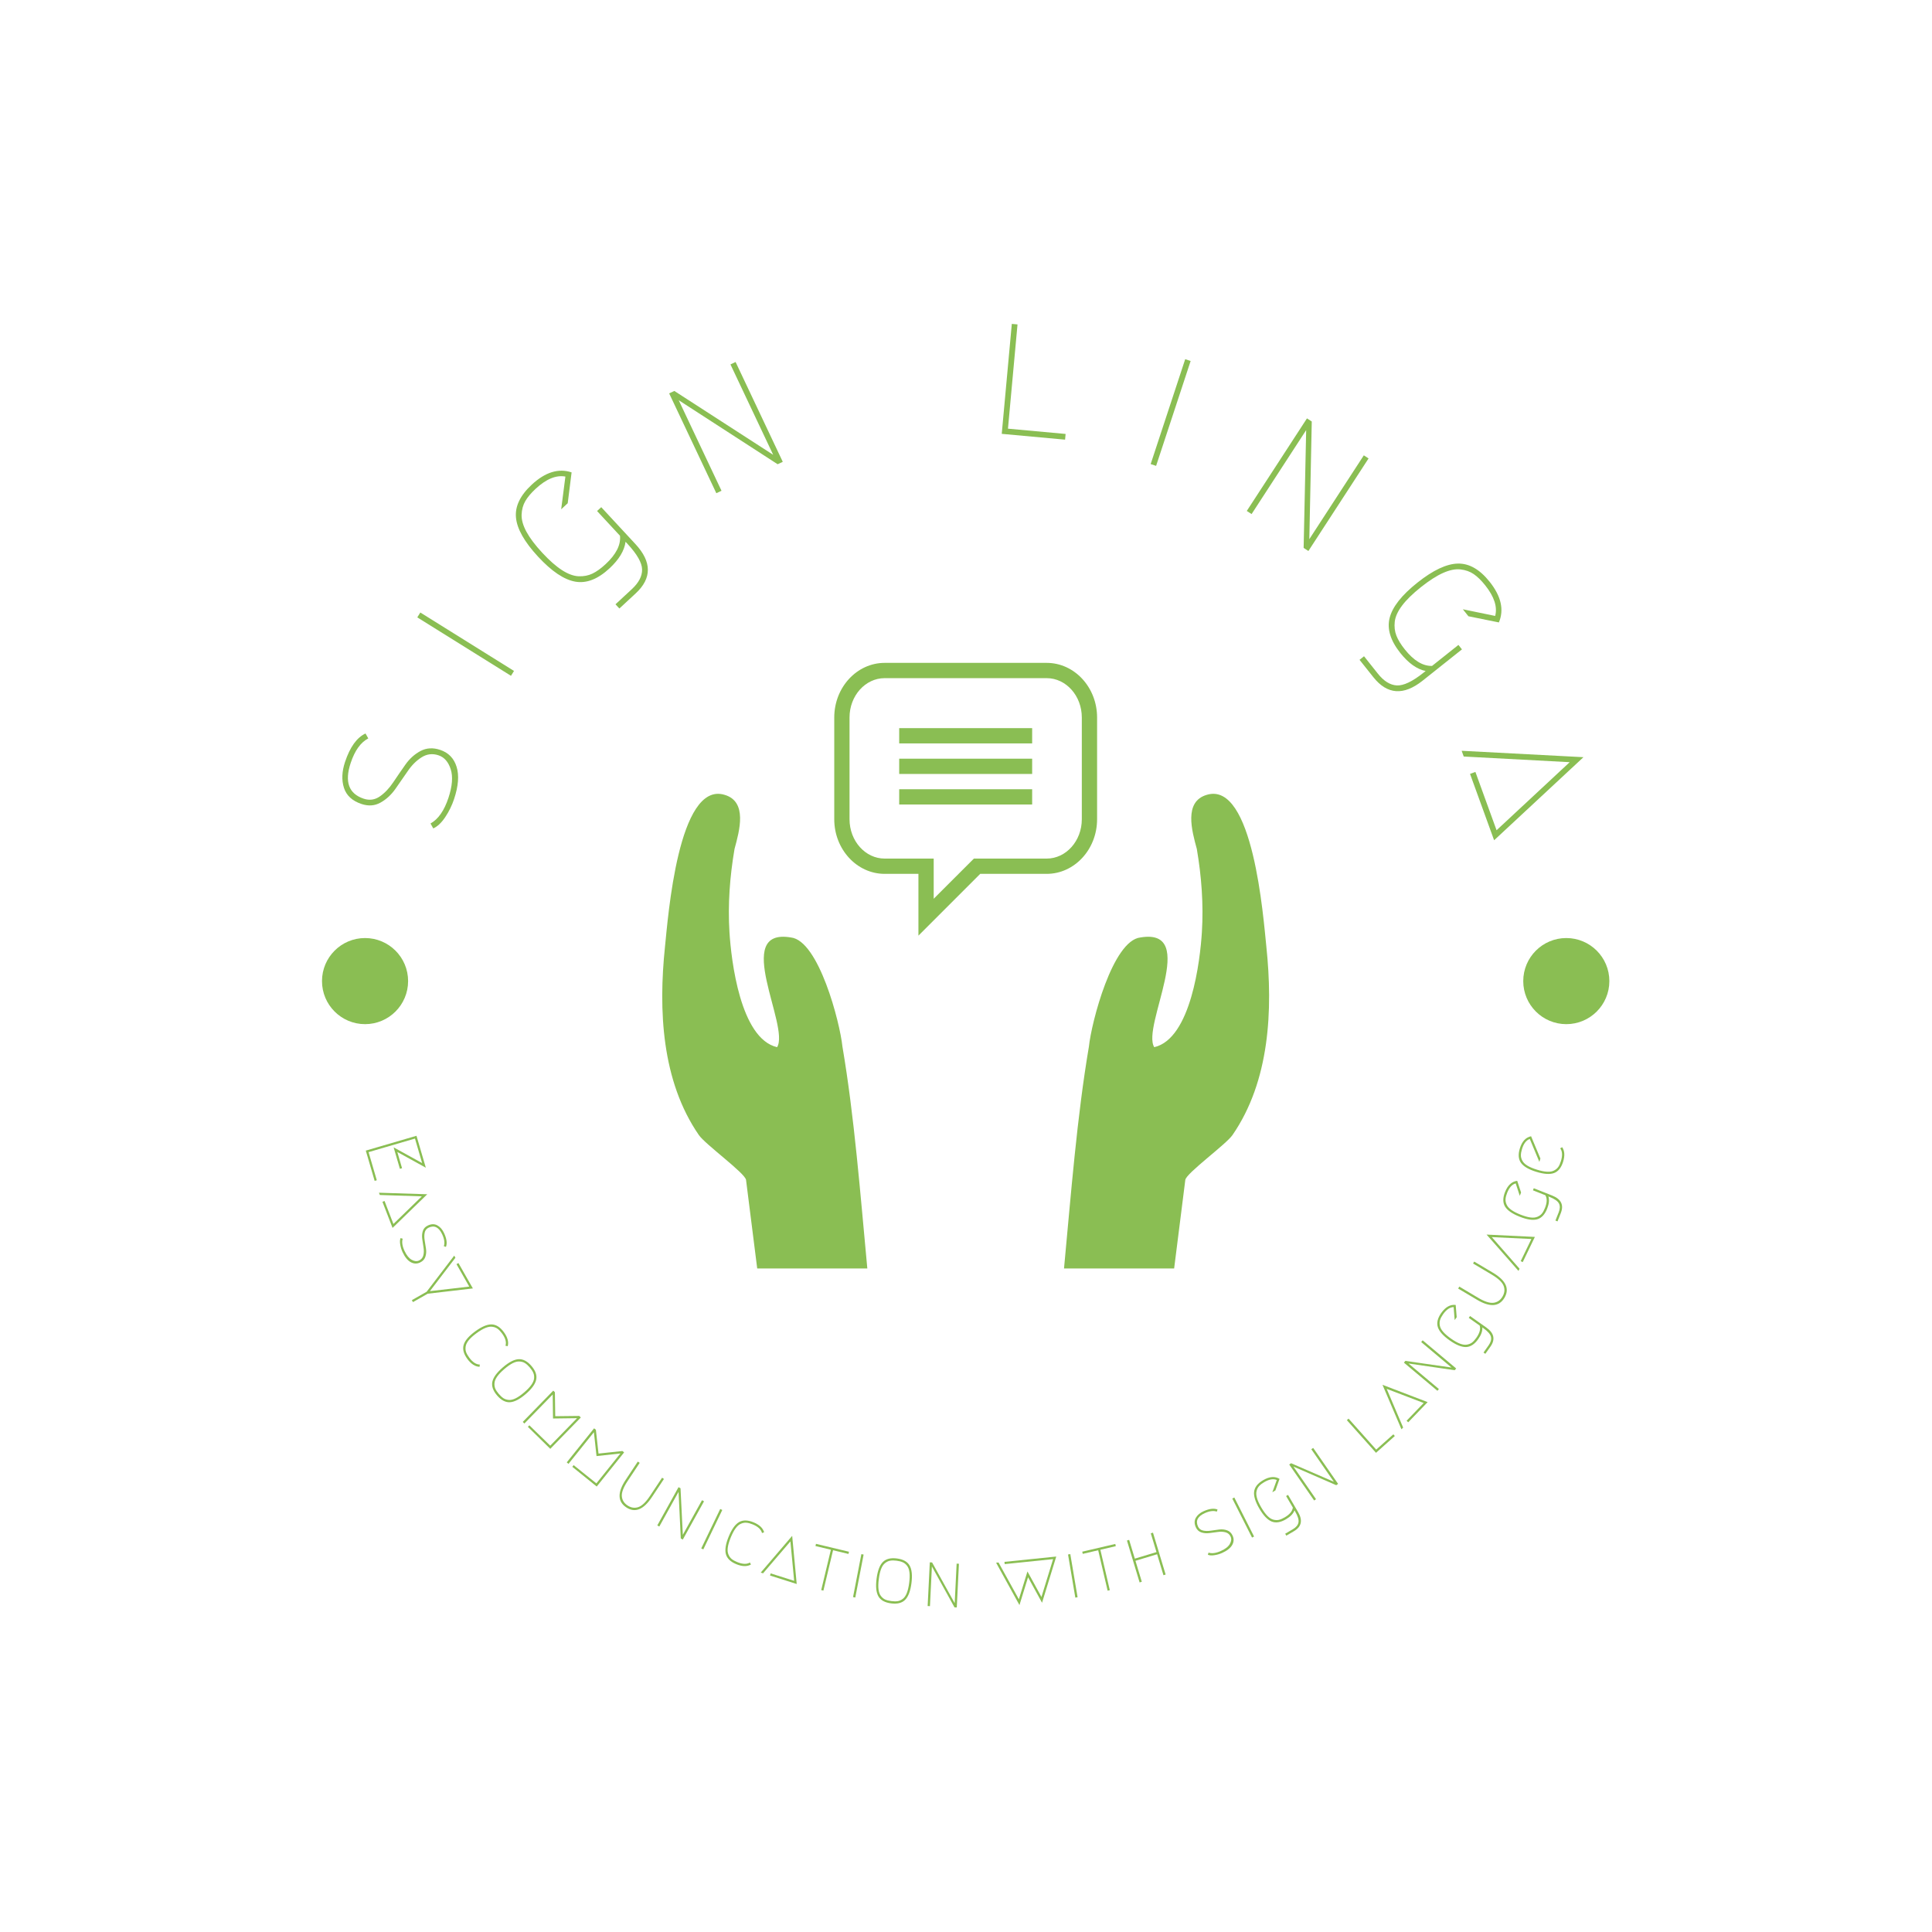 <svg xmlns="http://www.w3.org/2000/svg" version="1.1" xmlns:xlink="http://www.w3.org/1999/xlink" xmlns:svgjs="http://svgjs.dev/svgjs" width="1500" height="1500" viewBox="0 0 1500 1500"><rect width="1500" height="1500" fill="#ffffff"></rect><g transform="matrix(0.667,0,0,0.667,249.5,249.5)"><svg viewBox="0 0 280 280" data-background-color="#ffffff" preserveAspectRatio="xMidYMid meet" height="1500" width="1500" xmlns="http://www.w3.org/2000/svg" xmlns:xlink="http://www.w3.org/1999/xlink"><g id="tight-bounds" transform="matrix(1,0,0,1,0.14,0.14)"><svg viewBox="0 0 279.72 279.72" height="279.72" width="279.72"><g><svg viewBox="0 0 279.72 279.72" height="279.72" width="279.72"><g><svg viewBox="0 0 279.72 279.72" height="279.72" width="279.72"><g id="textblocktransform"><svg viewBox="0 0 279.72 279.72" height="279.72" width="279.72" id="textblock"><g><svg viewBox="0 0 279.72 279.72" height="279.72" width="279.72"><g transform="matrix(1,0,0,1,73.929,74.067)"><svg viewBox="0 0 131.861 131.587" height="131.587" width="131.861"><g><svg xmlns="http://www.w3.org/2000/svg" xmlns:xlink="http://www.w3.org/1999/xlink" version="1.1" x="0" y="0" viewBox="-16.223 -49.594 212.457 212.015" enable-background="new -25.167 -60.333 230 232.5" xml:space="preserve" height="131.587" width="131.861" class="icon-xg-0" data-fill-palette-color="accent" id="xg-0"><path d="M13.117 131.433l3.908 30.988h38.549c-2.463-26.235-4.538-53.131-8.715-77.688-0.87-8.455-8.303-37.146-18.046-38.199C8.04 43.045 28.55 77.669 23.984 84.947c-12.88-2.984-16.07-30.419-16.677-40.323-0.599-9.716 0.137-19.495 1.778-29.081 1.729-6.368 4.619-16.597-3.504-18.946 0.037 0.011 0.072 0.021 0.108 0.032C5.651-3.383 5.62-3.393 5.577-3.405-10.647-8.28-14.2 39.599-15.265 49.811c-2.309 22.142-1.199 46.957 11.86 65.897C-1.123 119.017 12.878 129.116 13.117 131.433z" fill="#8abe53" data-fill-palette-color="accent"></path><path d="M162.986 162.421l3.908-30.988c0.238-2.316 14.24-12.416 16.521-15.725 13.061-18.94 14.17-43.756 11.861-65.897-1.064-10.212-4.619-58.091-20.842-53.216-0.043 0.013-0.076 0.022-0.113 0.034 0.035-0.011 0.072-0.021 0.109-0.032-8.125 2.35-5.234 12.578-3.506 18.946 1.643 9.586 2.377 19.365 1.779 29.081-0.607 9.904-3.799 37.339-16.68 40.323-4.564-7.278 15.945-41.902-4.828-38.414-9.742 1.054-17.177 29.744-18.047 38.199-4.177 24.558-6.252 51.453-8.716 77.688H162.986z" fill="#8abe53" data-fill-palette-color="accent"></path><path d="M73.465 45.896V24.268H61.644c-9.73 0-17.646-8.576-17.646-19.115v-35.63c0-10.541 7.916-19.117 17.646-19.117h56.72c9.733 0 17.649 8.577 17.649 19.117V5.151c0 10.54-7.916 19.117-17.649 19.117h-23.27L73.465 45.896zM118.364-44.247h-56.72c-6.782 0-12.299 6.177-12.299 13.77V5.151c0 7.593 5.518 13.77 12.299 13.77h17.167v14.066L92.88 18.921h25.483c6.784 0 12.302-6.177 12.302-13.77v-35.628C130.666-38.07 125.148-44.247 118.364-44.247z" fill="#8abe53" data-fill-palette-color="accent"></path><g fill="#8abe53" data-fill-palette-color="accent"><rect x="66.733" y="-26.747" width="46.546" height="5.347" fill="#8abe53" data-fill-palette-color="accent"></rect></g><g fill="#8abe53" data-fill-palette-color="accent"><rect x="66.733" y="-16.052" width="46.546" height="5.347" fill="#8abe53" data-fill-palette-color="accent"></rect></g><g fill="#8abe53" data-fill-palette-color="accent"><rect x="66.733" y="-5.358" width="46.546" height="5.347" fill="#8abe53" data-fill-palette-color="accent"></rect></g></svg></g></svg></g><g><path d="M5.004 95.599v0c1.076-3.24 2.559-5.304 4.449-6.192v0l0.605 1.075c-1.649 0.843-2.926 2.626-3.83 5.348v0c-1.357 4.087-0.412 6.669 2.834 7.748v0c1.259 0.418 2.429 0.253 3.508-0.496 1.07-0.744 2.039-1.766 2.908-3.065 0.866-1.293 1.753-2.582 2.661-3.869 0.906-1.28 2-2.26 3.282-2.941 1.287-0.672 2.701-0.753 4.242-0.241v0c1.81 0.601 3.003 1.824 3.578 3.668 0.581 1.846 0.402 4.183-0.537 7.01v0c-0.462 1.391-1.1 2.697-1.913 3.92-0.816 1.229-1.687 2.054-2.614 2.475v0l-0.595-1.071c1.671-0.931 2.967-2.784 3.889-5.558v0c0.843-2.539 1.01-4.61 0.502-6.214-0.513-1.612-1.4-2.628-2.659-3.046v0c-1.305-0.434-2.53-0.287-3.675 0.44-1.142 0.72-2.151 1.729-3.026 3.026-0.879 1.288-1.773 2.576-2.681 3.862-0.906 1.28-1.983 2.266-3.233 2.958-1.243 0.694-2.612 0.793-4.108 0.296v0c-2.014-0.669-3.288-1.842-3.823-3.52-0.531-1.669-0.452-3.54 0.236-5.613z" fill="#8abe53" data-fill-palette-color="primary"></path><path d="M41.062 76.876l-20.356-12.697 0.658-1.056 20.356 12.697z" fill="#8abe53" data-fill-palette-color="primary"></path><path d="M53.391 39.378l-1.421 1.318 0.915-7.111c-2.001-0.369-4.155 0.515-6.461 2.653v0c-1.009 0.935-1.759 1.828-2.252 2.68-0.492 0.852-0.759 1.835-0.801 2.949-0.037 1.109 0.312 2.345 1.048 3.707 0.74 1.368 1.888 2.891 3.443 4.57 1.555 1.678 2.985 2.935 4.288 3.772 1.308 0.842 2.516 1.286 3.625 1.333 1.109 0.037 2.107-0.157 2.993-0.583 0.887-0.426 1.835-1.107 2.844-2.042v0c2.286-2.119 3.333-4.178 3.139-6.175v0l-4.983-5.376 0.905-0.839 7.429 8.015c3.58 3.863 3.601 7.434 0.063 10.713v0l-3.551 3.291-0.846-0.912 3.551-3.291c1.516-1.405 2.26-2.834 2.232-4.288-0.033-1.459-1.09-3.311-3.172-5.557v0l-0.423-0.456c-0.249 1.927-1.416 3.857-3.499 5.788v0c-2.53 2.345-5.004 3.305-7.423 2.88-2.429-0.425-5.124-2.234-8.084-5.428-2.965-3.199-4.565-6.023-4.8-8.472-0.24-2.445 0.905-4.839 3.435-7.184v0c2.935-2.72 5.818-3.606 8.648-2.658v0z" fill="#8abe53" data-fill-palette-color="primary"></path><path d="M86.807 36.67l-1.125 0.531-10.251-21.69 1.125-0.532 21.476 13.874-9.281-19.637 1.115-0.528 10.252 21.691-1.116 0.527-21.494-13.911z" fill="#8abe53" data-fill-palette-color="primary"></path><path d="M149.05 23.177l12.523 1.147-0.113 1.239-13.763-1.26 2.188-23.891 1.239 0.113z" fill="#8abe53" data-fill-palette-color="primary"></path><path d="M180.055 30.873l7.503-22.788 1.181 0.389-7.502 22.788z" fill="#8abe53" data-fill-palette-color="primary"></path><path d="M201.984 41.734l-1.044-0.678 13.077-20.114 1.043 0.678-0.53 25.563 11.839-18.211 1.034 0.673-13.076 20.114-1.035-0.673 0.553-25.597z" fill="#8abe53" data-fill-palette-color="primary"></path><path d="M249.097 63.937l-1.208-1.517 7.022 1.449c0.519-1.968-0.2-4.182-2.158-6.643v0c-0.856-1.076-1.691-1.892-2.503-2.447-0.812-0.555-1.772-0.895-2.88-1.021-1.103-0.121-2.362 0.135-3.776 0.765-1.42 0.635-3.025 1.665-4.816 3.089-1.79 1.424-3.152 2.755-4.084 3.992-0.938 1.241-1.472 2.412-1.603 3.514-0.121 1.103-0.002 2.112 0.356 3.029 0.358 0.916 0.965 1.913 1.822 2.989v0c1.941 2.439 3.915 3.638 5.921 3.596v0l5.736-4.564 0.768 0.966-8.551 6.803c-4.122 3.279-7.684 3.031-10.688-0.744v0l-3.014-3.789 0.973-0.775 3.015 3.789c1.287 1.617 2.656 2.467 4.107 2.549 1.457 0.077 3.384-0.837 5.78-2.744v0l0.487-0.387c-1.903-0.394-3.739-1.702-5.508-3.925v0c-2.147-2.699-2.918-5.239-2.313-7.62 0.607-2.39 2.614-4.941 6.022-7.652 3.413-2.715 6.35-4.098 8.81-4.147 2.456-0.055 4.758 1.267 6.904 3.966v0c2.492 3.132 3.158 6.073 1.999 8.823v0z" fill="#8abe53" data-fill-palette-color="primary"></path><path d="M249.447 98.186l1.169-0.424 4.598 12.67 15.887-14.787-23.023-1.23-0.452-1.248 26.467 1.392-19.412 18.051z" fill="#8abe53" data-fill-palette-color="primary"></path><path d="M17.395 183.864l-0.468 0.137-1.364-4.667 6.194 3.417-1.556-5.324-10.081 2.947 1.787 6.11-0.468 0.137-1.923-6.578 11.016-3.221 2.028 6.936-6.195-3.417z" fill="#8abe53" data-fill-palette-color="secondary"></path><path d="M13.135 191.165l0.455-0.176 1.928 4.991 6.174-5.998-9.128-0.297-0.191-0.493 10.499 0.334-7.543 7.316z" fill="#8abe53" data-fill-palette-color="secondary"></path><path d="M26.522 197.96v0c0.575 1.227 0.712 2.227 0.411 3.002v0l-0.46-0.15c0.24-0.693 0.12-1.552-0.361-2.579v0c-0.724-1.546-1.7-2.031-2.927-1.457v0c-0.476 0.223-0.766 0.588-0.872 1.096-0.106 0.508-0.107 1.066-0.005 1.674 0.102 0.609 0.199 1.223 0.292 1.844 0.09 0.615 0.041 1.195-0.147 1.741-0.181 0.543-0.565 0.952-1.153 1.227v0c-0.682 0.32-1.359 0.293-2.03-0.079-0.671-0.373-1.257-1.094-1.758-2.164v0c-0.246-0.526-0.416-1.076-0.51-1.651-0.103-0.578-0.08-1.05 0.068-1.417v0l0.465 0.137c-0.226 0.724-0.092 1.612 0.401 2.663v0c0.449 0.958 0.966 1.597 1.551 1.918 0.588 0.327 1.121 0.379 1.597 0.156v0c0.494-0.232 0.807-0.607 0.937-1.126 0.128-0.525 0.141-1.093 0.039-1.701-0.096-0.612-0.188-1.225-0.278-1.839-0.09-0.615-0.05-1.19 0.118-1.727 0.172-0.546 0.539-0.951 1.102-1.215v0c0.764-0.358 1.45-0.367 2.06-0.027 0.607 0.334 1.094 0.892 1.46 1.674z" fill="#8abe53" data-fill-palette-color="secondary"></path><path d="M29.222 204.715l0.424-0.241 3.138 5.515-9.81 1.145-3.208 1.826-0.241-0.424 3.208-1.825 5.995-7.85 0.261 0.46-5.543 7.258 8.55-0.989z" fill="#8abe53" data-fill-palette-color="secondary"></path><path d="M30.782 222.249c0.283-0.935 1.121-1.914 2.516-2.935 1.394-1.021 2.577-1.523 3.548-1.507 0.976 0.022 1.866 0.582 2.671 1.681 0.809 1.104 1.087 2.121 0.834 3.052v0l-0.482-0.097c0.242-0.769-0.006-1.658-0.745-2.667v0c-0.323-0.441-0.642-0.777-0.957-1.008-0.306-0.23-0.679-0.377-1.119-0.44-0.439-0.073-0.943 0.005-1.512 0.234-0.569 0.229-1.219 0.61-1.95 1.145-0.736 0.539-1.299 1.046-1.689 1.52-0.39 0.474-0.616 0.931-0.679 1.371-0.067 0.435-0.04 0.835 0.082 1.199 0.131 0.366 0.358 0.77 0.681 1.211v0c0.739 1.009 1.509 1.516 2.309 1.521v0l-0.053 0.489c-0.963-0.04-1.849-0.612-2.658-1.716-0.805-1.098-1.07-2.116-0.797-3.053z" fill="#8abe53" data-fill-palette-color="secondary"></path><path d="M45.901 228.305c-0.155-0.359-0.41-0.746-0.766-1.159-0.356-0.414-0.701-0.724-1.034-0.93-0.323-0.205-0.706-0.322-1.15-0.35-0.443-0.038-0.94 0.08-1.489 0.352-0.55 0.273-1.167 0.705-1.853 1.296-0.691 0.595-1.212 1.145-1.564 1.647-0.351 0.503-0.541 0.977-0.569 1.421-0.033 0.439 0.026 0.835 0.176 1.189 0.16 0.355 0.418 0.739 0.775 1.153 0.356 0.414 0.698 0.726 1.025 0.937 0.333 0.206 0.718 0.325 1.157 0.358 0.439 0.033 0.933-0.087 1.482-0.36 0.55-0.273 1.17-0.707 1.862-1.302 0.686-0.591 1.205-1.138 1.555-1.642 0.351-0.503 0.543-0.974 0.576-1.412 0.038-0.443-0.023-0.842-0.183-1.198zM40.844 234.714c-0.97 0.06-1.902-0.428-2.795-1.465-0.889-1.032-1.234-2.025-1.035-2.981 0.208-0.955 0.967-1.996 2.277-3.124 1.309-1.128 2.449-1.722 3.418-1.781 0.974-0.055 1.906 0.434 2.795 1.465 0.893 1.037 1.238 2.03 1.035 2.981-0.199 0.956-0.952 1.997-2.262 3.125-1.309 1.128-2.454 1.721-3.433 1.78z" fill="#8abe53" data-fill-palette-color="secondary"></path><path d="M44.734 240.065l0.325-0.334 4.537 4.422 5.818-5.97-5.22 0.067-0.066-5.219-6.159 6.318-0.342-0.362 6.622-6.793 0.356 0.347 0.074 5.212 5.212-0.06 0.349 0.34-6.636 6.809z" fill="#8abe53" data-fill-palette-color="secondary"></path><path d="M54.386 248.747l0.292-0.364 4.941 3.966 5.217-6.501-5.188 0.568-0.568-5.189-5.523 6.881-0.375-0.328 5.938-7.398 0.388 0.312 0.574 5.18 5.183-0.56 0.38 0.305-5.951 7.415z" fill="#8abe53" data-fill-palette-color="secondary"></path><path d="M68.617 247.612l0.415 0.276-2.627 3.955c-0.902 1.359-1.321 2.458-1.256 3.298 0.069 0.834 0.48 1.501 1.234 2.002 0.76 0.505 1.538 0.627 2.333 0.367 0.799-0.266 1.65-1.078 2.552-2.438v0l2.626-3.956 0.406 0.27-2.627 3.956c-1.816 2.735-3.671 3.474-5.565 2.216-1.894-1.258-1.934-3.254-0.118-5.99v0z" fill="#8abe53" data-fill-palette-color="secondary"></path><path d="M73.29 261.725l-0.435-0.241 4.612-8.314 0.435 0.242 0.495 10.115 4.174-7.525 0.436 0.242-4.613 8.313-0.435-0.241-0.484-10.134z" fill="#8abe53" data-fill-palette-color="secondary"></path><path d="M82.405 266.478l4.122-8.567 0.449 0.216-4.123 8.567z" fill="#8abe53" data-fill-palette-color="secondary"></path><path d="M87.758 267.724c-0.248-0.945-0.044-2.218 0.61-3.816 0.655-1.599 1.401-2.645 2.238-3.14 0.843-0.491 1.895-0.479 3.155 0.038 1.266 0.519 2.035 1.24 2.307 2.165v0l-0.462 0.17c-0.195-0.782-0.872-1.41-2.029-1.884v0c-0.505-0.207-0.953-0.327-1.343-0.36-0.381-0.036-0.776 0.033-1.184 0.21-0.412 0.167-0.801 0.497-1.167 0.99-0.366 0.492-0.721 1.158-1.064 1.995-0.346 0.844-0.561 1.57-0.645 2.178-0.085 0.608-0.039 1.116 0.138 1.524 0.17 0.406 0.402 0.732 0.696 0.98 0.303 0.244 0.708 0.469 1.214 0.676v0c1.158 0.474 2.079 0.504 2.764 0.09v0l0.21 0.445c-0.842 0.469-1.896 0.445-3.163-0.074-1.26-0.516-2.018-1.245-2.275-2.187z" fill="#8abe53" data-fill-palette-color="secondary"></path><path d="M97.346 272.37l0.148-0.464 5.099 1.619-0.815-8.569-5.944 6.934-0.504-0.16 6.831-7.98 0.986 10.462z" fill="#8abe53" data-fill-palette-color="secondary"></path><path d="M107.336 265.488l7.17 1.716-0.114 0.474-3.347-0.801-2.099 8.772-0.474-0.113 2.099-8.773-3.348-0.801z" fill="#8abe53" data-fill-palette-color="secondary"></path><path d="M115.387 277.054l1.809-9.333 0.488 0.094-1.809 9.334z" fill="#8abe53" data-fill-palette-color="secondary"></path><path d="M126.197 269.497c-0.355-0.164-0.803-0.281-1.345-0.351-0.542-0.07-1.005-0.07-1.39-0.002-0.377 0.063-0.741 0.232-1.09 0.508-0.355 0.268-0.646 0.687-0.873 1.257-0.227 0.57-0.398 1.304-0.514 2.202-0.117 0.905-0.138 1.662-0.063 2.271 0.075 0.609 0.25 1.088 0.525 1.437 0.269 0.348 0.577 0.604 0.925 0.767 0.356 0.157 0.805 0.271 1.347 0.341 0.542 0.07 1.004 0.074 1.388 0.012 0.385-0.069 0.752-0.237 1.101-0.506 0.348-0.269 0.636-0.688 0.862-1.258 0.227-0.57 0.399-1.308 0.516-2.212 0.116-0.898 0.136-1.651 0.062-2.261-0.075-0.609-0.246-1.088-0.516-1.436-0.268-0.355-0.58-0.611-0.935-0.769zM126.714 277.645c-0.682 0.693-1.701 0.951-3.059 0.776-1.35-0.174-2.271-0.683-2.761-1.527-0.483-0.85-0.614-2.132-0.393-3.846 0.221-1.714 0.673-2.917 1.355-3.609 0.689-0.692 1.708-0.95 3.058-0.776 1.357 0.175 2.278 0.684 2.761 1.527 0.49 0.844 0.625 2.123 0.404 3.836-0.221 1.714-0.676 2.92-1.365 3.619z" fill="#8abe53" data-fill-palette-color="secondary"></path><path d="M132.097 279.022l-0.498-0.025 0.467-9.496 0.497 0.025 4.911 8.857 0.422-8.595 0.497 0.025-0.466 9.495-0.498-0.024-4.909-8.878z" fill="#8abe53" data-fill-palette-color="secondary"></path><path d="M146.472 269.588l0.526-0.054 4.418 7.999 1.869-6.05 3.04 5.545 2.532-8.223-10.52 1.082-0.05-0.485 11.252-1.157-3.084 10.041-3.041-5.545-1.869 6.05z" fill="#8abe53" data-fill-palette-color="secondary"></path><path d="M163.684 277.171l-1.583-9.374 0.491-0.083 1.583 9.374z" fill="#8abe53" data-fill-palette-color="secondary"></path><path d="M165.19 267.188l7.178-1.676 0.111 0.474-3.352 0.783 2.051 8.783-0.474 0.111-2.052-8.783-3.351 0.782z" fill="#8abe53" data-fill-palette-color="secondary"></path><path d="M180.558 263.056l2.751 9.1-0.476 0.144-1.377-4.555-4.704 1.422 1.377 4.555-0.477 0.144-2.751-9.1 0.477-0.144 1.233 4.079 4.704-1.422-1.233-4.079z" fill="#8abe53" data-fill-palette-color="secondary"></path><path d="M191.58 258.384v0c1.238-0.551 2.241-0.668 3.009-0.352v0l-0.159 0.457c-0.688-0.254-1.55-0.15-2.586 0.311v0c-1.56 0.694-2.064 1.66-1.513 2.898v0c0.214 0.48 0.573 0.778 1.079 0.893 0.505 0.116 1.063 0.128 1.674 0.038 0.611-0.09 1.227-0.175 1.849-0.256 0.616-0.078 1.195-0.018 1.737 0.18 0.539 0.191 0.941 0.584 1.205 1.177v0c0.306 0.688 0.267 1.364-0.119 2.028-0.386 0.663-1.118 1.235-2.198 1.716v0c-0.53 0.236-1.084 0.395-1.66 0.478-0.58 0.092-1.052 0.06-1.415-0.096v0l0.146-0.463c0.719 0.24 1.61 0.123 2.67-0.349v0c0.966-0.43 1.615-0.935 1.948-1.514 0.339-0.582 0.401-1.113 0.187-1.592v0c-0.222-0.499-0.591-0.819-1.108-0.96-0.523-0.138-1.09-0.162-1.7-0.071-0.613 0.084-1.228 0.165-1.844 0.242-0.616 0.078-1.191 0.027-1.725-0.152-0.543-0.182-0.94-0.557-1.193-1.125v0c-0.343-0.77-0.338-1.457 0.014-2.061 0.346-0.6 0.913-1.076 1.702-1.427z" fill="#8abe53" data-fill-palette-color="secondary"></path><path d="M202.081 264.123l-4.293-8.482 0.444-0.225 4.293 8.483z" fill="#8abe53" data-fill-palette-color="secondary"></path><path d="M207.154 253.889l-0.662 0.387 0.964-2.665c-0.74-0.32-1.649-0.164-2.73 0.467v0c-0.471 0.276-0.838 0.558-1.101 0.848-0.26 0.28-0.445 0.636-0.553 1.068-0.117 0.429-0.092 0.938 0.077 1.528 0.169 0.59 0.482 1.276 0.939 2.057 0.461 0.788 0.907 1.4 1.338 1.836 0.431 0.436 0.863 0.709 1.294 0.817 0.425 0.111 0.826 0.125 1.202 0.042 0.378-0.093 0.803-0.277 1.274-0.553v0c1.068-0.625 1.652-1.33 1.752-2.118v0l-1.465-2.506 0.42-0.246 2.183 3.732c1.054 1.802 0.754 3.186-0.899 4.153v0l-1.655 0.968-0.246-0.42 1.655-0.969c0.71-0.415 1.119-0.907 1.228-1.474 0.118-0.565-0.13-1.373-0.745-2.423v0l-0.12-0.206c-0.265 0.724-0.884 1.37-1.857 1.938v0c-1.175 0.687-2.215 0.847-3.119 0.479-0.901-0.378-1.788-1.312-2.66-2.804-0.872-1.492-1.25-2.72-1.134-3.684 0.122-0.968 0.771-1.796 1.946-2.484v0c1.372-0.803 2.565-0.899 3.578-0.29v0z" fill="#8abe53" data-fill-palette-color="secondary"></path><path d="M215.984 255.782l-0.409 0.283-5.415-7.814 0.409-0.283 9.29 4.031-4.901-7.073 0.409-0.283 5.415 7.814-0.409 0.284-9.302-4.049z" fill="#8abe53" data-fill-palette-color="secondary"></path><path d="M229.063 245.011l3.721-3.32 0.324 0.364-4.092 3.651-6.33-7.093 0.372-0.332z" fill="#8abe53" data-fill-palette-color="secondary"></path><path d="M236.016 239.071l-0.351-0.338 3.714-3.851-8.041-3.073 3.577 8.404-0.367 0.381-4.121-9.663 9.813 3.759z" fill="#8abe53" data-fill-palette-color="secondary"></path><path d="M242.682 231.847l-0.32 0.381-7.281-6.114 0.32-0.381 10.024 1.445-6.59-5.534 0.32-0.381 7.281 6.114-0.32 0.381-10.04-1.458z" fill="#8abe53" data-fill-palette-color="secondary"></path><path d="M246.553 216.244l-0.443 0.627-0.224-2.826c-0.806 0.014-1.57 0.532-2.292 1.554v0c-0.315 0.446-0.533 0.855-0.652 1.228-0.121 0.363-0.142 0.763-0.062 1.201 0.07 0.439 0.304 0.892 0.702 1.359 0.398 0.467 0.966 0.962 1.705 1.485 0.745 0.527 1.404 0.899 1.978 1.119 0.573 0.219 1.078 0.288 1.516 0.208 0.434-0.074 0.804-0.227 1.111-0.459 0.306-0.241 0.616-0.584 0.932-1.03v0c0.714-1.01 0.954-1.895 0.719-2.652v0l-2.37-1.676 0.281-0.398 3.53 2.496c1.704 1.205 2.004 2.589 0.899 4.152v0l-1.107 1.566-0.398-0.281 1.108-1.566c0.475-0.672 0.644-1.288 0.507-1.85-0.127-0.563-0.686-1.196-1.679-1.899v0l-0.195-0.137c0.058 0.769-0.239 1.613-0.889 2.533v0c-0.786 1.112-1.667 1.687-2.642 1.725-0.977 0.029-2.171-0.455-3.582-1.453-1.411-0.997-2.263-1.959-2.556-2.886-0.289-0.932-0.041-1.954 0.746-3.066v0c0.918-1.298 1.963-1.879 3.137-1.744v0z" fill="#8abe53" data-fill-palette-color="secondary"></path><path d="M246.867 210.017l0.254-0.428 4.081 2.428c1.402 0.834 2.521 1.198 3.356 1.091 0.829-0.11 1.475-0.554 1.938-1.332 0.466-0.784 0.55-1.567 0.251-2.348-0.305-0.785-1.159-1.594-2.561-2.428v0l-4.081-2.427 0.249-0.419 4.081 2.427c2.822 1.678 3.651 3.495 2.489 5.449-1.162 1.954-3.155 2.093-5.976 0.414v0z" fill="#8abe53" data-fill-palette-color="secondary"></path><path d="M260.894 204.276l-0.439-0.212 2.326-4.818-8.599-0.408 6.023 6.867-0.23 0.476-6.932-7.893 10.496 0.507z" fill="#8abe53" data-fill-palette-color="secondary"></path><path d="M260.539 189.15l-0.283 0.713-0.882-2.694c-0.78 0.203-1.401 0.886-1.863 2.049v0c-0.202 0.507-0.317 0.956-0.346 1.346-0.033 0.381 0.041 0.775 0.222 1.182 0.172 0.41 0.505 0.796 1.002 1.157 0.496 0.361 1.165 0.709 2.007 1.043 0.848 0.337 1.576 0.545 2.184 0.623 0.609 0.078 1.116 0.027 1.523-0.154 0.404-0.174 0.728-0.41 0.972-0.706 0.241-0.306 0.462-0.713 0.664-1.22v0c0.457-1.15 0.483-2.066 0.077-2.748v0l-2.698-1.072 0.18-0.453 4.018 1.597c1.94 0.771 2.556 2.046 1.848 3.825v0l-0.708 1.783-0.453-0.18 0.709-1.783c0.304-0.764 0.324-1.404 0.059-1.917-0.255-0.518-0.948-1.002-2.079-1.451v0l-0.221-0.089c0.236 0.734 0.147 1.624-0.27 2.671v0c-0.503 1.265-1.224 2.031-2.163 2.298-0.943 0.257-2.217 0.067-3.822-0.571-1.606-0.638-2.66-1.373-3.163-2.206-0.5-0.838-0.498-1.89 0.005-3.155v0c0.587-1.477 1.467-2.288 2.64-2.432v0z" fill="#8abe53" data-fill-palette-color="secondary"></path><path d="M269.042 179.547l0.424-0.249c0.543 0.796 0.613 1.849 0.21 3.156-0.401 1.301-1.058 2.122-1.972 2.463-0.919 0.332-2.205 0.243-3.857-0.265-1.651-0.508-2.761-1.157-3.327-1.946-0.565-0.796-0.647-1.844-0.247-3.146v0c0.468-1.519 1.28-2.397 2.438-2.634v0l2.027 4.833-0.226 0.733-2.079-4.979c-0.761 0.265-1.326 0.995-1.694 2.19v0c-0.161 0.522-0.24 0.978-0.238 1.37-0.002 0.383 0.103 0.769 0.316 1.16 0.204 0.395 0.567 0.753 1.091 1.073 0.523 0.32 1.218 0.613 2.083 0.88 0.872 0.268 1.614 0.417 2.227 0.447 0.613 0.03 1.115-0.062 1.505-0.274 0.389-0.206 0.693-0.466 0.914-0.782 0.215-0.324 0.404-0.747 0.564-1.269v0c0.368-1.196 0.315-2.116-0.159-2.761z" fill="#8abe53" data-fill-palette-color="secondary"></path><path d="M0 143.211c0-5.166 4.188-9.355 9.355-9.354 5.166 0 9.355 4.188 9.354 9.354 0 5.166-4.188 9.355-9.354 9.355-5.166 0-9.355-4.188-9.355-9.355z" fill="#8abe53" data-fill-palette-color="primary"></path><path d="M261.011 143.211c0-5.166 4.188-9.355 9.354-9.354 5.166 0 9.355 4.188 9.355 9.354 0 5.166-4.188 9.355-9.355 9.355-5.166 0-9.355-4.188-9.354-9.355z" fill="#8abe53" data-fill-palette-color="primary"></path></g></svg></g></svg></g></svg></g></svg></g><defs></defs></svg><rect width="279.72" height="279.72" fill="none" stroke="none" visibility="hidden"></rect></g></svg></g></svg>